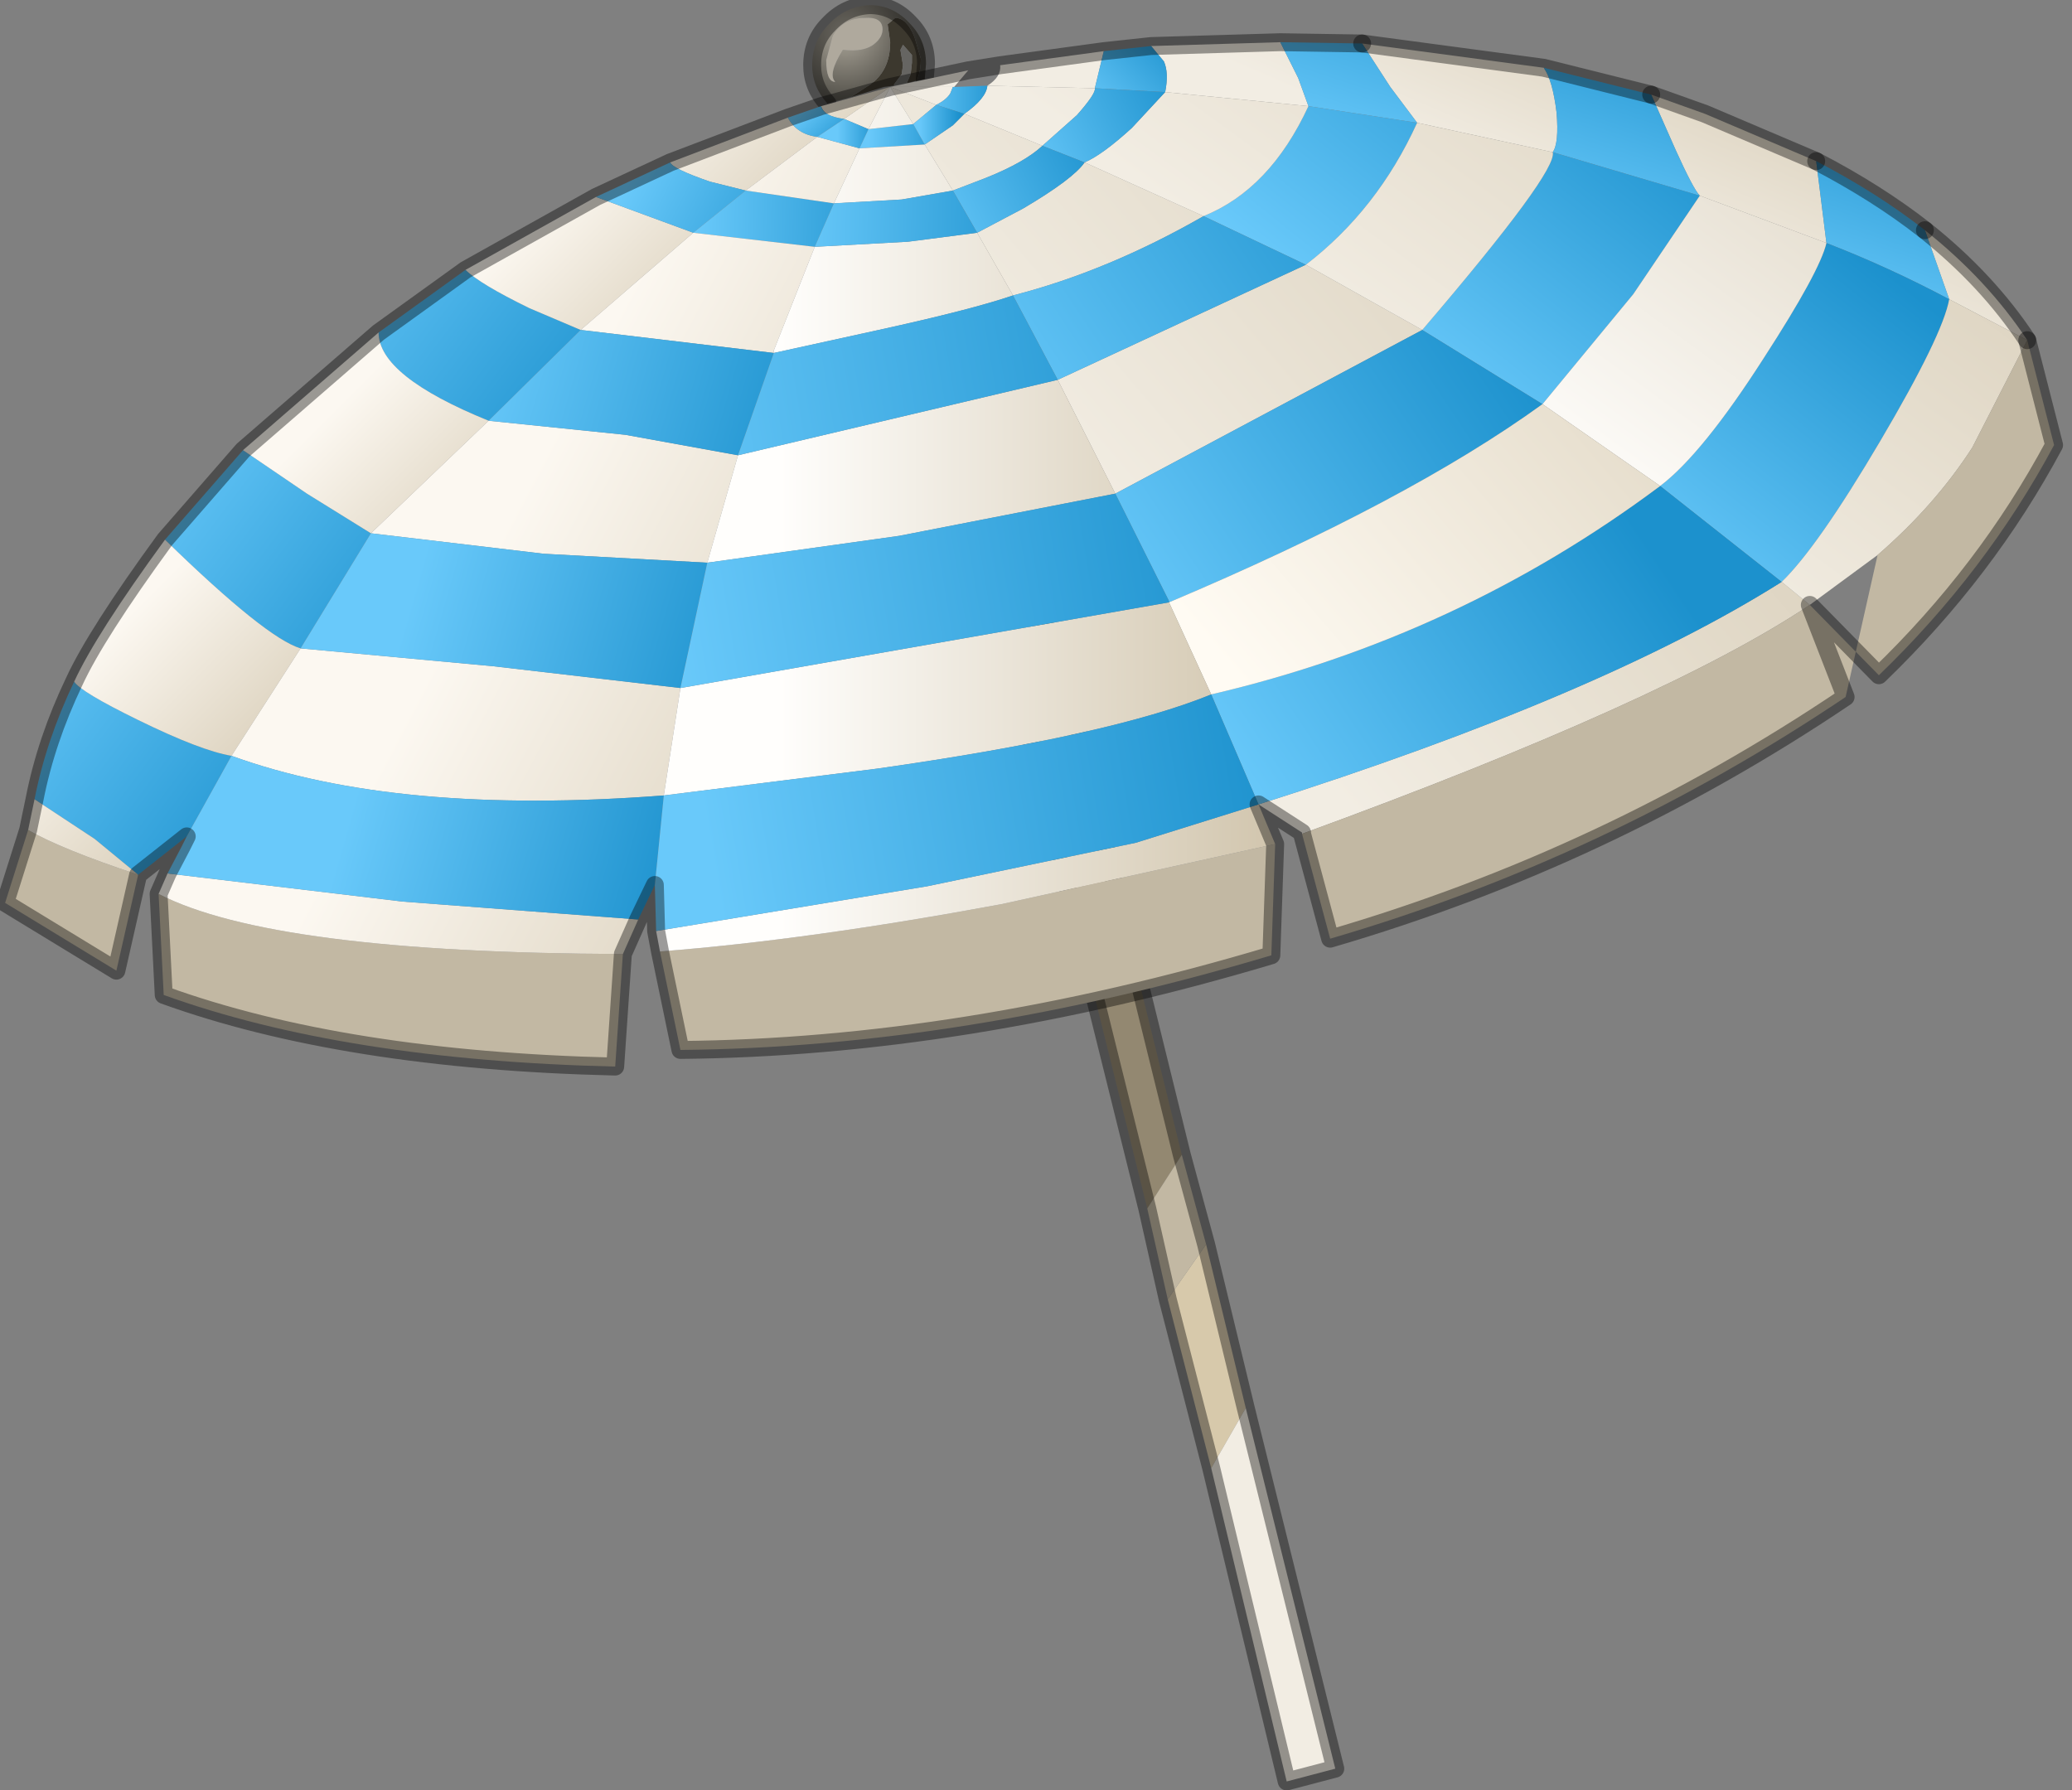 <?xml version="1.0" encoding="utf-8"?>
<svg version="1.1" id="Layer_1"
xmlns="http://www.w3.org/2000/svg"
xmlns:xlink="http://www.w3.org/1999/xlink"
width="81px" height="70px"
xml:space="preserve">
<rect width="100%" height="100%" fill="#808080" stroke="none"/>
<g id="PathID_1838" transform="matrix(1, 0, 0, 1, 50.3, 68.4)">
<path style="fill:#938871;fill-opacity:1" d="M-5.45 -21.15L-10.95 -43.3L-9.15 -43.75L-4.1 -23.25L-5.45 -21.15" />
<path style="fill:#D7C9AB;fill-opacity:1" d="M-2.95 -11L-4.65 -17.6L-3.15 -19.75L-1.6 -13.35L-2.95 -11" />
<path style="fill:#C2B8A3;fill-opacity:1" d="M-4.65 -17.6L-5.45 -21.15L-4.1 -23.25L-3.15 -19.75L-4.65 -17.6" />
<path style="fill:#F2EDE3;fill-opacity:1" d="M-1.6 -13.35L1.9 0.75L0 1.25L-2.95 -11L-1.6 -13.35" />
<path style="fill:none;stroke-width:0.7;stroke-linecap:round;stroke-linejoin:round;stroke-miterlimit:3;stroke:#000000;stroke-opacity:0.388" d="M-5.45 -21.15L-10.95 -43.3L-9.15 -43.75L-4.1 -23.25L-3.15 -19.75L-1.6 -13.35L1.9 0.75L0 1.25L-2.95 -11L-4.65 -17.6L-5.45 -21.15z" />
</g>
<g id="PathID_1839" transform="matrix(1, 0, 0, 1, 50.3, 68.4)">
<path style="fill:#3C382E;fill-opacity:1" d="M-14.85 -65.15L-14.7 -65.5L-14.65 -65.95L-14.65 -66.25L-15 -66.65L-15.1 -66.45L-15 -65.85L-15.05 -65.5L-15.35 -65.1L-15.35 -65.05L-15.75 -65L-17.05 -64.6L-16.35 -65.05Q-15.5 -65.6 -15.5 -66.75L-15.6 -67.45L-15.3 -67.7Q-14.85 -67.7 -14.55 -66.95L-14.3 -66.1Q-14.3 -65.65 -14.45 -65.25L-14.85 -65.15" />
<path style="fill:#666562;fill-opacity:1" d="M-15.35 -65.05L-15.35 -65.1L-15.05 -65.5L-15 -65.85L-15.1 -66.45L-15 -66.65L-14.65 -66.25L-14.65 -65.95L-14.7 -65.5L-14.85 -65.15L-15.35 -65.05" />
<radialGradient
id="RadialGradID_1022" gradientUnits="userSpaceOnUse" gradientTransform="matrix(0.004, -6.10352e-005, 1.52588e-005, 0.004, -17.25, -67.1)" spreadMethod ="pad" cx="0" cy="0" r="819.2" fx="0" fy="0" >
<stop  offset="0.02"  style="stop-color:#AAA599;stop-opacity:1" />
<stop  offset="0.937"  style="stop-color:#43413B;stop-opacity:1" />
</radialGradient>
<path style="fill:url(#RadialGradID_1022) " d="M-16.5 -67.7Q-17.35 -67.7 -17.75 -67L-18 -66.05Q-18 -65.2 -17.65 -65.2Q-17.95 -65.5 -17.35 -66.45Q-16.5 -66.35 -16.1 -66.7Q-15.8 -66.95 -15.8 -67.25Q-15.8 -67.75 -16.5 -67.7M-17.95 -64.35Q-18.55 -65 -18.55 -65.85Q-18.55 -66.8 -17.9 -67.45Q-17.25 -68.15 -16.3 -68.2Q-15.4 -68.2 -14.75 -67.5Q-14.1 -66.85 -14.1 -65.9L-14.15 -65.3L-14.45 -65.25Q-14.3 -65.65 -14.3 -66.1L-14.55 -66.95Q-14.85 -67.7 -15.3 -67.7L-15.6 -67.45L-15.5 -66.75Q-15.5 -65.6 -16.35 -65.05L-17.05 -64.6L-17.95 -64.35" />
<path style="fill:#AFA99D;fill-opacity:1" d="M-15.8 -67.25Q-15.8 -66.95 -16.1 -66.7Q-16.5 -66.35 -17.35 -66.45Q-17.95 -65.5 -17.65 -65.2Q-18 -65.2 -18 -66.05L-17.75 -67Q-17.35 -67.7 -16.5 -67.7Q-15.8 -67.75 -15.8 -67.25" />
<path style="fill:none;stroke-width:0.7;stroke-linecap:round;stroke-linejoin:round;stroke-miterlimit:3;stroke:#000000;stroke-opacity:0.388" d="M-14.15 -65.3L-14.1 -65.9Q-14.1 -66.85 -14.75 -67.5Q-15.4 -68.2 -16.3 -68.2Q-17.25 -68.15 -17.9 -67.45Q-18.55 -66.8 -18.55 -65.85Q-18.55 -65 -17.95 -64.35" />
</g>
<g id="PathID_1840" transform="matrix(1, 0, 0, 1, 50.3, 68.4)">
<linearGradient
id="LinearGradID_1023" gradientUnits="userSpaceOnUse" gradientTransform="matrix(0.003, -0.007, 0.007, 0.003, 9.95, -67.45)" spreadMethod ="pad" x1="-819.2" y1="0" x2="819.2" y2="0" >
<stop  offset="0.004" style="stop-color:#F2EDE3;stop-opacity:1" />
<stop  offset="1" style="stop-color:#CDC0A6;stop-opacity:1" />
</linearGradient>
<path style="fill:url(#LinearGradID_1023) " d="M5.1 -63.6L4.05 -65L2.95 -66.7L10.05 -65.75Q10.4 -65.25 10.55 -64Q10.65 -62.8 10.4 -62.45L5.1 -63.6M16.35 -63.95L20.7 -62.1L21.1 -58.9L16.15 -60.75Q15.9 -61 15.2 -62.55L14.25 -64.7L16.35 -63.95M-5.3 -66.6L-0.25 -66.75L0.45 -65.35L0.85 -64.25L-4.75 -64.8Q-4.6 -65.55 -4.8 -66L-5.3 -66.6M28.95 -55.1L25.9 -56.7L24.95 -59.4Q27.4 -57.45 28.95 -55.1M-13 -65L-13.05 -65L-15.5 -65L-12.45 -65.65L-13 -65M-7.5 -64.95L-11.7 -65.05Q-11.15 -65.4 -11.2 -65.85L-7.15 -66.4L-7.5 -64.95" />
<linearGradient
id="LinearGradID_1024" gradientUnits="userSpaceOnUse" gradientTransform="matrix(0.003, -0.005, 0.003, 0.001, 12.6, -63.95)" spreadMethod ="pad" x1="-819.2" y1="0" x2="819.2" y2="0" >
<stop  offset="0.004" style="stop-color:#69C9FA;stop-opacity:1" />
<stop  offset="0.984" style="stop-color:#1C91CD;stop-opacity:1" />
</linearGradient>
<path style="fill:url(#LinearGradID_1024) " d="M14.25 -64.7L15.2 -62.55Q15.9 -61 16.15 -60.75L10.4 -62.45Q10.65 -62.8 10.55 -64Q10.4 -65.25 10.05 -65.75L14.25 -64.7M0.85 -64.25L0.45 -65.35L-0.25 -66.75L2.95 -66.7L4.05 -65L5.1 -63.6L0.85 -64.25M24.95 -59.4L25.9 -56.7Q23.55 -57.95 21.1 -58.9L20.7 -62.1Q23.1 -60.85 24.95 -59.4" />
<linearGradient
id="LinearGradID_1025" gradientUnits="userSpaceOnUse" gradientTransform="matrix(0.006, -0.007, 0.005, 0.004, 10, -59.2)" spreadMethod ="pad" x1="-819.2" y1="0" x2="819.2" y2="0" >
<stop  offset="0.004" style="stop-color:#69C9FA;stop-opacity:1" />
<stop  offset="0.984" style="stop-color:#1C91CD;stop-opacity:1" />
</linearGradient>
<path style="fill:url(#LinearGradID_1025) " d="M13.55 -56.9L10 -52.6L5.3 -55.5Q10.6 -61.7 10.4 -62.45L16.15 -60.75L13.55 -56.9M-3.25 -59.95Q-0.65 -61 0.85 -64.25L5.1 -63.6Q3.55 -60.2 0.75 -58.05L-3.25 -59.95M23.2 -51.15Q20.75 -47 19.35 -45.65L14.6 -49.4Q16.25 -50.65 18.65 -54.4Q20.85 -57.8 21.1 -58.9Q23.55 -57.95 25.9 -56.7Q25.65 -55.3 23.2 -51.15" />
<linearGradient
id="LinearGradID_1026" gradientUnits="userSpaceOnUse" gradientTransform="matrix(0.018, -0.013, 0.012, 0.014, 10.8, -54.65)" spreadMethod ="pad" x1="-819.2" y1="0" x2="819.2" y2="0" >
<stop  offset="0.004" style="stop-color:#F2EDE3;stop-opacity:1" />
<stop  offset="1" style="stop-color:#CDC0A6;stop-opacity:1" />
</linearGradient>
<path style="fill:url(#LinearGradID_1026) " d="M-8.95 -53.55L0.75 -58.05L5.3 -55.5L-6.7 -49.1L-8.95 -53.55M19.35 -45.65L20.45 -44.75Q14.85 -41 0.6 -35.8L0.6 -35.85L-1.1 -36.95Q12.3 -41.2 19.35 -45.65M-14.15 -62.75L-13.05 -63.5L-12.6 -63.95L-9.55 -62.7Q-10.25 -62.05 -11.75 -61.45L-13.05 -60.95L-14.15 -62.75M-10.7 -56.85L-12.1 -59.3L-10.3 -60.25Q-8.35 -61.4 -7.9 -62.05L-3.25 -59.95Q-7 -57.8 -10.7 -56.85M-15.5 -65L-13.7 -64.3L-14.6 -63.55L-15.5 -65" />
<linearGradient
id="LinearGradID_1027" gradientUnits="userSpaceOnUse" gradientTransform="matrix(0.012, -0.014, 0.011, 0.008, 17.6, -62.8)" spreadMethod ="pad" x1="-819.2" y1="0" x2="819.2" y2="0" >
<stop  offset="0.004" style="stop-color:#F2EDE3;stop-opacity:1" />
<stop  offset="1" style="stop-color:#CDC0A6;stop-opacity:1" />
</linearGradient>
<path style="fill:url(#LinearGradID_1027) " d="M0.75 -58.05Q3.55 -60.2 5.1 -63.6L10.4 -62.45Q10.6 -61.7 5.3 -55.5L0.75 -58.05M26.8 -50.9Q25.35 -48.65 23.1 -46.7L20.45 -44.75L19.35 -45.65Q20.75 -47 23.2 -51.15Q25.65 -55.3 25.9 -56.7L28.95 -55.1L26.8 -50.9M-12.6 -63.95Q-11.75 -64.55 -11.7 -65.05L-7.5 -64.95Q-7.45 -64.75 -8.2 -63.9L-9.55 -62.7L-12.6 -63.95M0.85 -64.25Q-0.65 -61 -3.25 -59.95L-7.9 -62.05Q-7.2 -62.35 -6.05 -63.4L-4.75 -64.8L0.85 -64.25M-15.5 -65L-13.05 -65L-13.15 -64.75Q-13.3 -64.5 -13.7 -64.3L-15.5 -65" />
<linearGradient
id="LinearGradID_1028" gradientUnits="userSpaceOnUse" gradientTransform="matrix(0.01, -0.006, 0.004, 0.006, 0.85, -50.4)" spreadMethod ="pad" x1="-819.2" y1="0" x2="819.2" y2="0" >
<stop  offset="0.004" style="stop-color:#69C9FA;stop-opacity:1" />
<stop  offset="0.984" style="stop-color:#1C91CD;stop-opacity:1" />
</linearGradient>
<path style="fill:url(#LinearGradID_1028) " d="M-4.6 -44.85L-4.6 -44.9L-6.7 -49.1L5.3 -55.5L10 -52.6Q4.75 -48.8 -4.6 -44.85M-1.1 -36.95L-2.95 -41.25Q6.7 -43.5 14.6 -49.4L19.35 -45.65Q12.3 -41.2 -1.1 -36.95M-10.7 -56.85Q-7 -57.8 -3.25 -59.95L0.75 -58.05L-8.95 -53.55L-10.7 -56.85" />
<linearGradient
id="LinearGradID_1029" gradientUnits="userSpaceOnUse" gradientTransform="matrix(0.012, -0.014, 0.011, 0.008, 17.6, -62.8)" spreadMethod ="pad" x1="-819.2" y1="0" x2="819.2" y2="0" >
<stop  offset="0.004" style="stop-color:#FFFEFC;stop-opacity:1" />
<stop  offset="1" style="stop-color:#CDC0A6;stop-opacity:1" />
</linearGradient>
<path style="fill:url(#LinearGradID_1029) " d="M18.65 -54.4Q16.25 -50.65 14.6 -49.4L10 -52.6L13.55 -56.9L16.15 -60.75L21.1 -58.9Q20.85 -57.8 18.65 -54.4" />
<path style="fill:#C2B8A3;fill-opacity:1" d="M20.45 -44.75L21.85 -41.15L23.1 -46.7Q25.35 -48.65 26.8 -50.9L28.95 -55.1L30 -51Q27.35 -46.05 23.15 -42L20.45 -44.75M21.85 -41.15Q12.5 -34.85 1.7 -31.7L0.6 -35.8Q14.85 -41 20.45 -44.75M-0.45 -35.4L-0.6 -31.05Q-12.65 -27.45 -23.7 -27.35L-24.5 -31.2Q-18.7 -31.65 -11.15 -33.05L-0.45 -35.4M-25.95 -31.1L-26.25 -26.7Q-36.85 -26.95 -43.9 -29.5L-44.1 -33.45Q-39.65 -31.15 -25.95 -31.1M-44.9 -34.2L-45.75 -30.45L-50.1 -33.1L-49.2 -35.95Q-47.9 -35.2 -44.9 -34.2" />
<linearGradient
id="LinearGradID_1030" gradientUnits="userSpaceOnUse" gradientTransform="matrix(0.018, -0.013, 0.012, 0.014, 10.8, -54.65)" spreadMethod ="pad" x1="-819.2" y1="0" x2="819.2" y2="0" >
<stop  offset="0.004" style="stop-color:#FFFBF3;stop-opacity:1" />
<stop  offset="1" style="stop-color:#CDC0A6;stop-opacity:1" />
</linearGradient>
<path style="fill:url(#LinearGradID_1030) " d="M-2.95 -41.25L-4.6 -44.85Q4.75 -48.8 10 -52.6L14.6 -49.4Q6.7 -43.5 -2.95 -41.25" />
<linearGradient
id="LinearGradID_1031" gradientUnits="userSpaceOnUse" gradientTransform="matrix(0.008, 0.004, -0.003, 0.004, -38.75, -46.8)" spreadMethod ="pad" x1="-819.2" y1="0" x2="819.2" y2="0" >
<stop  offset="0.004" style="stop-color:#69C9FA;stop-opacity:1" />
<stop  offset="0.984" style="stop-color:#1C91CD;stop-opacity:1" />
</linearGradient>
<path style="fill:url(#LinearGradID_1031) " d="M-44.9 -40.25Q-42.45 -39.05 -41.25 -38.85L-43 -35.7L-44.9 -34.2L-46.6 -35.6L-48.95 -37.15Q-48.5 -39.45 -47.4 -41.75Q-47.15 -41.35 -44.9 -40.25M-38.3 -49.1L-35.8 -47.55L-38.55 -43.05Q-39.9 -43.45 -43.85 -47.3L-40.8 -50.8L-38.3 -49.1M-29.6 -56.35L-27.6 -55.5L-31.2 -51.95Q-35.5 -53.7 -35.5 -55.4L-32.1 -57.85Q-31.55 -57.3 -29.6 -56.35" />
<linearGradient
id="LinearGradID_1032" gradientUnits="userSpaceOnUse" gradientTransform="matrix(0.005, 0.005, -0.004, 0.004, -42.5, -39.8)" spreadMethod ="pad" x1="-819.2" y1="0" x2="819.2" y2="0" >
<stop  offset="0.051" style="stop-color:#FCF8F1;stop-opacity:1" />
<stop  offset="1" style="stop-color:#CDC0A6;stop-opacity:1" />
</linearGradient>
<path style="fill:url(#LinearGradID_1032) " d="M-44.9 -34.2Q-47.9 -35.2 -49.2 -35.95L-48.95 -37.15L-46.6 -35.6L-44.9 -34.2M-38.55 -43.05L-41.25 -38.85Q-42.45 -39.05 -44.9 -40.25Q-47.15 -41.35 -47.4 -41.75Q-46.55 -43.6 -43.85 -47.3Q-39.9 -43.45 -38.55 -43.05M-40.8 -50.8L-35.5 -55.4Q-35.5 -53.7 -31.2 -51.95L-35.8 -47.55L-38.3 -49.1L-40.8 -50.8M-27.6 -55.5L-29.6 -56.35Q-31.55 -57.3 -32.1 -57.85L-27 -60.7L-23.2 -59.3L-27.6 -55.5M-21.15 -60.95L-22.55 -61.3Q-24 -61.8 -24.1 -62.05L-19.5 -63.8Q-19.15 -63.15 -18.35 -63.05L-21.15 -60.95M-18.2 -64.25L-15.5 -65L-17.3 -63.75Q-18.1 -63.85 -18.2 -64.25" />
<linearGradient
id="LinearGradID_1033" gradientUnits="userSpaceOnUse" gradientTransform="matrix(0.005, 0.001, -0.001, 0.002, -21.75, -60.6)" spreadMethod ="pad" x1="-819.2" y1="0" x2="819.2" y2="0" >
<stop  offset="0.02" style="stop-color:#69C9FA;stop-opacity:1" />
<stop  offset="0.984" style="stop-color:#1C91CD;stop-opacity:1" />
</linearGradient>
<path style="fill:url(#LinearGradID_1033) " d="M-22.55 -61.3L-21.15 -60.95L-23.2 -59.3L-27 -60.7L-24.1 -62.05Q-24 -61.8 -22.55 -61.3" />
<linearGradient
id="LinearGradID_1034" gradientUnits="userSpaceOnUse" gradientTransform="matrix(0.005, -7.62939e-005, -3.05176e-005, 0.001, -19.05, -60.25)" spreadMethod ="pad" x1="-819.2" y1="0" x2="819.2" y2="0" >
<stop  offset="0.008" style="stop-color:#69C9FA;stop-opacity:1" />
<stop  offset="0.984" style="stop-color:#1C91CD;stop-opacity:1" />
</linearGradient>
<path style="fill:url(#LinearGradID_1034) " d="M-17.7 -60.45L-18.45 -58.75L-23.2 -59.3L-21.15 -60.95L-17.7 -60.45" />
<linearGradient
id="LinearGradID_1035" gradientUnits="userSpaceOnUse" gradientTransform="matrix(0.013, 0.006, -0.01, 0.019, -18.45, -45.65)" spreadMethod ="pad" x1="-819.2" y1="0" x2="819.2" y2="0" >
<stop  offset="0" style="stop-color:#FCF8F1;stop-opacity:1" />
<stop  offset="1" style="stop-color:#CDC0A6;stop-opacity:1" />
</linearGradient>
<path style="fill:url(#LinearGradID_1035) " d="M-44.1 -33.45L-43.75 -34.25L-34.55 -33.15L-25.35 -32.45L-25.95 -31.1Q-39.65 -31.15 -44.1 -33.45M-18.45 -58.75L-20.05 -54.7L-20.05 -54.6L-27.6 -55.5L-23.2 -59.3L-18.45 -58.75M-22.65 -46.4L-29.05 -46.75L-35.8 -47.55L-31.2 -51.95L-25.85 -51.4L-21.45 -50.6L-22.65 -46.4M-15.5 -65L-16.35 -63.35L-17.3 -63.75L-15.5 -65M-18.35 -63.05L-16.7 -62.6L-17.7 -60.45L-21.15 -60.95L-18.35 -63.05M-31 -42.35L-23.7 -41.5L-24.35 -37.3Q-34.8 -36.5 -41.25 -38.85L-38.55 -43.05L-31 -42.35" />
<linearGradient
id="LinearGradID_1036" gradientUnits="userSpaceOnUse" gradientTransform="matrix(0.008, 0.002, -0.004, 0.014, -27.8, -43.1)" spreadMethod ="pad" x1="-819.2" y1="0" x2="819.2" y2="0" >
<stop  offset="0.004" style="stop-color:#69C9FA;stop-opacity:1" />
<stop  offset="1" style="stop-color:#1C91CD;stop-opacity:1" />
</linearGradient>
<path style="fill:url(#LinearGradID_1036) " d="M-43.75 -34.25L-43.2 -35.3L-43 -35.7L-41.25 -38.85Q-34.8 -36.5 -24.35 -37.3L-24.7 -33.8L-25.35 -32.45L-34.55 -33.15L-43.75 -34.25M-20.05 -54.6L-21.45 -50.6L-25.85 -51.4L-31.2 -51.95L-27.6 -55.5L-20.05 -54.6M-38.55 -43.05L-35.8 -47.55L-29.05 -46.75L-22.65 -46.4L-23.7 -41.5L-31 -42.35L-38.55 -43.05" />
<linearGradient
id="LinearGradID_1037" gradientUnits="userSpaceOnUse" gradientTransform="matrix(0.002, -0.002, 0.001, 0.001, -6.15, -65.65)" spreadMethod ="pad" x1="-819.2" y1="0" x2="819.2" y2="0" >
<stop  offset="0.008" style="stop-color:#69C9FA;stop-opacity:1" />
<stop  offset="0.984" style="stop-color:#1C91CD;stop-opacity:1" />
</linearGradient>
<path style="fill:url(#LinearGradID_1037) " d="M-4.8 -66Q-4.6 -65.55 -4.75 -64.8L-7.5 -64.95L-7.15 -66.4L-5.3 -66.6L-4.8 -66" />
<linearGradient
id="LinearGradID_1038" gradientUnits="userSpaceOnUse" gradientTransform="matrix(0.004, -0.002, 0.001, 0.002, -7.15, -63.5)" spreadMethod ="pad" x1="-819.2" y1="0" x2="819.2" y2="0" >
<stop  offset="0.008" style="stop-color:#69C9FA;stop-opacity:1" />
<stop  offset="0.984" style="stop-color:#1C91CD;stop-opacity:1" />
</linearGradient>
<path style="fill:url(#LinearGradID_1038) " d="M-4.75 -64.8L-6.05 -63.4Q-7.2 -62.35 -7.9 -62.05L-9.55 -62.7L-8.2 -63.9Q-7.45 -64.75 -7.5 -64.95L-4.75 -64.8" />
<linearGradient
id="LinearGradID_1039" gradientUnits="userSpaceOnUse" gradientTransform="matrix(0.005, -0.001, 0.001, 0.002, -10.5, -61)" spreadMethod ="pad" x1="-819.2" y1="0" x2="819.2" y2="0" >
<stop  offset="0.008" style="stop-color:#69C9FA;stop-opacity:1" />
<stop  offset="0.984" style="stop-color:#1C91CD;stop-opacity:1" />
</linearGradient>
<path style="fill:url(#LinearGradID_1039) " d="M-10.3 -60.25L-12.1 -59.3L-13.05 -60.95L-11.75 -61.45Q-10.25 -62.05 -9.55 -62.7L-7.9 -62.05Q-8.35 -61.4 -10.3 -60.25" />
<linearGradient
id="LinearGradID_1040" gradientUnits="userSpaceOnUse" gradientTransform="matrix(0.001, 0.001, -0.001, 0.001, -18, -63.45)" spreadMethod ="pad" x1="-819.2" y1="0" x2="819.2" y2="0" >
<stop  offset="0" style="stop-color:#69C9FA;stop-opacity:1" />
<stop  offset="0.984" style="stop-color:#1C91CD;stop-opacity:1" />
</linearGradient>
<path style="fill:url(#LinearGradID_1040) " d="M-17.3 -63.75L-18.35 -63.05Q-19.15 -63.15 -19.5 -63.8L-18.2 -64.25Q-18.1 -63.85 -17.3 -63.75" />
<linearGradient
id="LinearGradID_1041" gradientUnits="userSpaceOnUse" gradientTransform="matrix(0.001, 0.001, -0, 0.001, -16.75, -62.9)" spreadMethod ="pad" x1="-819.2" y1="0" x2="819.2" y2="0" >
<stop  offset="0" style="stop-color:#69C9FA;stop-opacity:1" />
<stop  offset="0.984" style="stop-color:#1C91CD;stop-opacity:1" />
</linearGradient>
<path style="fill:url(#LinearGradID_1041) " d="M-18.35 -63.05L-17.3 -63.75L-16.35 -63.35L-16.7 -62.6L-18.35 -63.05" />
<linearGradient
id="LinearGradID_1042" gradientUnits="userSpaceOnUse" gradientTransform="matrix(0.002, -3.05176e-005, -1.52588e-005, 0.001, -14.8, -63)" spreadMethod ="pad" x1="-819.2" y1="0" x2="819.2" y2="0" >
<stop  offset="0.035" style="stop-color:#69C9FA;stop-opacity:1" />
<stop  offset="0.984" style="stop-color:#1C91CD;stop-opacity:1" />
</linearGradient>
<path style="fill:url(#LinearGradID_1042) " d="M-14.6 -63.55L-14.15 -62.75L-16.7 -62.6L-16.35 -63.35L-14.6 -63.55" />
<linearGradient
id="LinearGradID_1043" gradientUnits="userSpaceOnUse" gradientTransform="matrix(0.013, -0, -0, 0.004, -9.25, -42.35)" spreadMethod ="pad" x1="-819.2" y1="0" x2="819.2" y2="0" >
<stop  offset="0.004" style="stop-color:#FFFEFC;stop-opacity:1" />
<stop  offset="1" style="stop-color:#CDC0A6;stop-opacity:1" />
</linearGradient>
<path style="fill:url(#LinearGradID_1043) " d="M-11.15 -33.05Q-18.7 -31.65 -24.5 -31.2L-24.65 -32L-14.05 -33.75L-5.9 -35.45L-1.1 -36.95L-0.45 -35.4L-11.15 -33.05M-8.95 -53.55L-6.7 -49.1L-15.15 -47.45L-22.65 -46.4L-21.45 -50.6L-8.95 -53.55M-16.7 -62.6L-14.15 -62.75L-13.05 -60.95L-15.05 -60.6L-17.7 -60.45L-16.7 -62.6M-14.6 -63.55L-16.35 -63.35L-15.5 -65L-14.6 -63.55M-15.95 -55.5L-20.05 -54.6L-20.05 -54.7L-18.45 -58.75L-14.8 -58.95L-12.1 -59.3L-10.7 -56.85Q-12.3 -56.3 -15.95 -55.5M-16 -38.35L-24.35 -37.3L-23.7 -41.5L-4.6 -44.85L-2.95 -41.25Q-6.85 -39.65 -16 -38.35" />
<linearGradient
id="LinearGradID_1044" gradientUnits="userSpaceOnUse" gradientTransform="matrix(0, -0.001, 0, 0, -12, -65.7)" spreadMethod ="pad" x1="-819.2" y1="0" x2="819.2" y2="0" >
<stop  offset="0" style="stop-color:#69C9FA;stop-opacity:1" />
<stop  offset="0.984" style="stop-color:#1C91CD;stop-opacity:1" />
</linearGradient>
<path style="fill:url(#LinearGradID_1044) " d="M-13 -65L-12.45 -65.65L-11.2 -65.85Q-11.15 -65.4 -11.7 -65.05L-13 -65" />
<linearGradient
id="LinearGradID_1045" gradientUnits="userSpaceOnUse" gradientTransform="matrix(0.002, -0.001, 0, 0.001, -12.7, -64.5)" spreadMethod ="pad" x1="-819.2" y1="0" x2="819.2" y2="0" >
<stop  offset="0" style="stop-color:#69C9FA;stop-opacity:1" />
<stop  offset="0.984" style="stop-color:#1C91CD;stop-opacity:1" />
</linearGradient>
<path style="fill:url(#LinearGradID_1045) " d="M-13.7 -64.3Q-13.3 -64.5 -13.15 -64.75L-13.05 -65L-13 -65L-11.7 -65.05Q-11.75 -64.55 -12.6 -63.95L-13.7 -64.3" />
<linearGradient
id="LinearGradID_1046" gradientUnits="userSpaceOnUse" gradientTransform="matrix(0.001, -0, 0, 0.001, -13.6, -63.55)" spreadMethod ="pad" x1="-819.2" y1="0" x2="819.2" y2="0" >
<stop  offset="0.035" style="stop-color:#69C9FA;stop-opacity:1" />
<stop  offset="0.984" style="stop-color:#1C91CD;stop-opacity:1" />
</linearGradient>
<path style="fill:url(#LinearGradID_1046) " d="M-13.7 -64.3L-12.6 -63.95L-13.05 -63.5L-14.15 -62.75L-14.6 -63.55L-13.7 -64.3" />
<linearGradient
id="LinearGradID_1047" gradientUnits="userSpaceOnUse" gradientTransform="matrix(0.006, -9.15527e-005, -3.05176e-005, 0.001, -14.2, -60.15)" spreadMethod ="pad" x1="-819.2" y1="0" x2="819.2" y2="0" >
<stop  offset="0.008" style="stop-color:#69C9FA;stop-opacity:1" />
<stop  offset="0.984" style="stop-color:#1C91CD;stop-opacity:1" />
</linearGradient>
<path style="fill:url(#LinearGradID_1047) " d="M-14.8 -58.95L-18.45 -58.75L-17.7 -60.45L-15.05 -60.6L-13.05 -60.95L-12.1 -59.3L-14.8 -58.95" />
<linearGradient
id="LinearGradID_1048" gradientUnits="userSpaceOnUse" gradientTransform="matrix(0.014, -0.002, 0.001, 0.006, -11.2, -36.85)" spreadMethod ="pad" x1="-819.2" y1="0" x2="819.2" y2="0" >
<stop  offset="0.004" style="stop-color:#69C9FA;stop-opacity:1" />
<stop  offset="0.984" style="stop-color:#1C91CD;stop-opacity:1" />
</linearGradient>
<path style="fill:url(#LinearGradID_1048) " d="M-23.7 -41.5L-22.65 -46.4L-15.15 -47.45L-6.7 -49.1L-4.6 -44.9L-4.6 -44.85L-23.7 -41.5M-24.35 -37.3L-16 -38.35Q-6.85 -39.65 -2.95 -41.25L-1.1 -36.95L-5.9 -35.45L-14.05 -33.75L-24.65 -32L-24.7 -33.8L-24.35 -37.3M-21.45 -50.6L-20.05 -54.6L-15.95 -55.5Q-12.3 -56.3 -10.7 -56.85L-8.95 -53.55L-21.45 -50.6" />
<path style="fill:none;stroke-width:0.7;stroke-linecap:round;stroke-linejoin:round;stroke-miterlimit:3;stroke:#000000;stroke-opacity:0.388" d="M14.25 -64.7L10.05 -65.75L2.95 -66.7" />
<path style="fill:none;stroke-width:0.7;stroke-linecap:round;stroke-linejoin:round;stroke-miterlimit:3;stroke:#000000;stroke-opacity:0.388" d="M20.7 -62.1L16.35 -63.95L14.25 -64.7" />
<path style="fill:none;stroke-width:0.7;stroke-linecap:round;stroke-linejoin:round;stroke-miterlimit:3;stroke:#000000;stroke-opacity:0.388" d="M24.95 -59.4Q23.1 -60.85 20.7 -62.1" />
<path style="fill:none;stroke-width:0.7;stroke-linecap:round;stroke-linejoin:round;stroke-miterlimit:3;stroke:#000000;stroke-opacity:0.388" d="M28.95 -55.1Q27.4 -57.45 24.95 -59.4" />
<path style="fill:none;stroke-width:0.7;stroke-linecap:round;stroke-linejoin:round;stroke-miterlimit:3;stroke:#000000;stroke-opacity:0.388" d="M28.95 -55.1L30 -51Q27.35 -46.05 23.15 -42L20.45 -44.75L21.85 -41.15Q12.5 -34.85 1.7 -31.7L0.6 -35.8L0.6 -35.85L-1.1 -36.95L-0.45 -35.4L-0.6 -31.05Q-12.65 -27.45 -23.7 -27.35L-24.5 -31.2L-24.65 -32L-24.7 -33.8L-25.35 -32.45L-25.95 -31.1L-26.25 -26.7Q-36.85 -26.95 -43.9 -29.5L-44.1 -33.45L-43.75 -34.25L-43.2 -35.3L-43 -35.7L-44.9 -34.2L-45.75 -30.45L-50.1 -33.1L-49.2 -35.95L-48.95 -37.15Q-48.5 -39.45 -47.4 -41.75Q-46.55 -43.6 -43.85 -47.3L-40.8 -50.8L-35.5 -55.4L-32.1 -57.85L-27 -60.7L-24.1 -62.05L-19.5 -63.8L-18.2 -64.25L-15.5 -65L-12.45 -65.65L-11.2 -65.85L-7.15 -66.4L-5.3 -66.6L-0.25 -66.75L2.95 -66.7" />
</g>
</svg>

